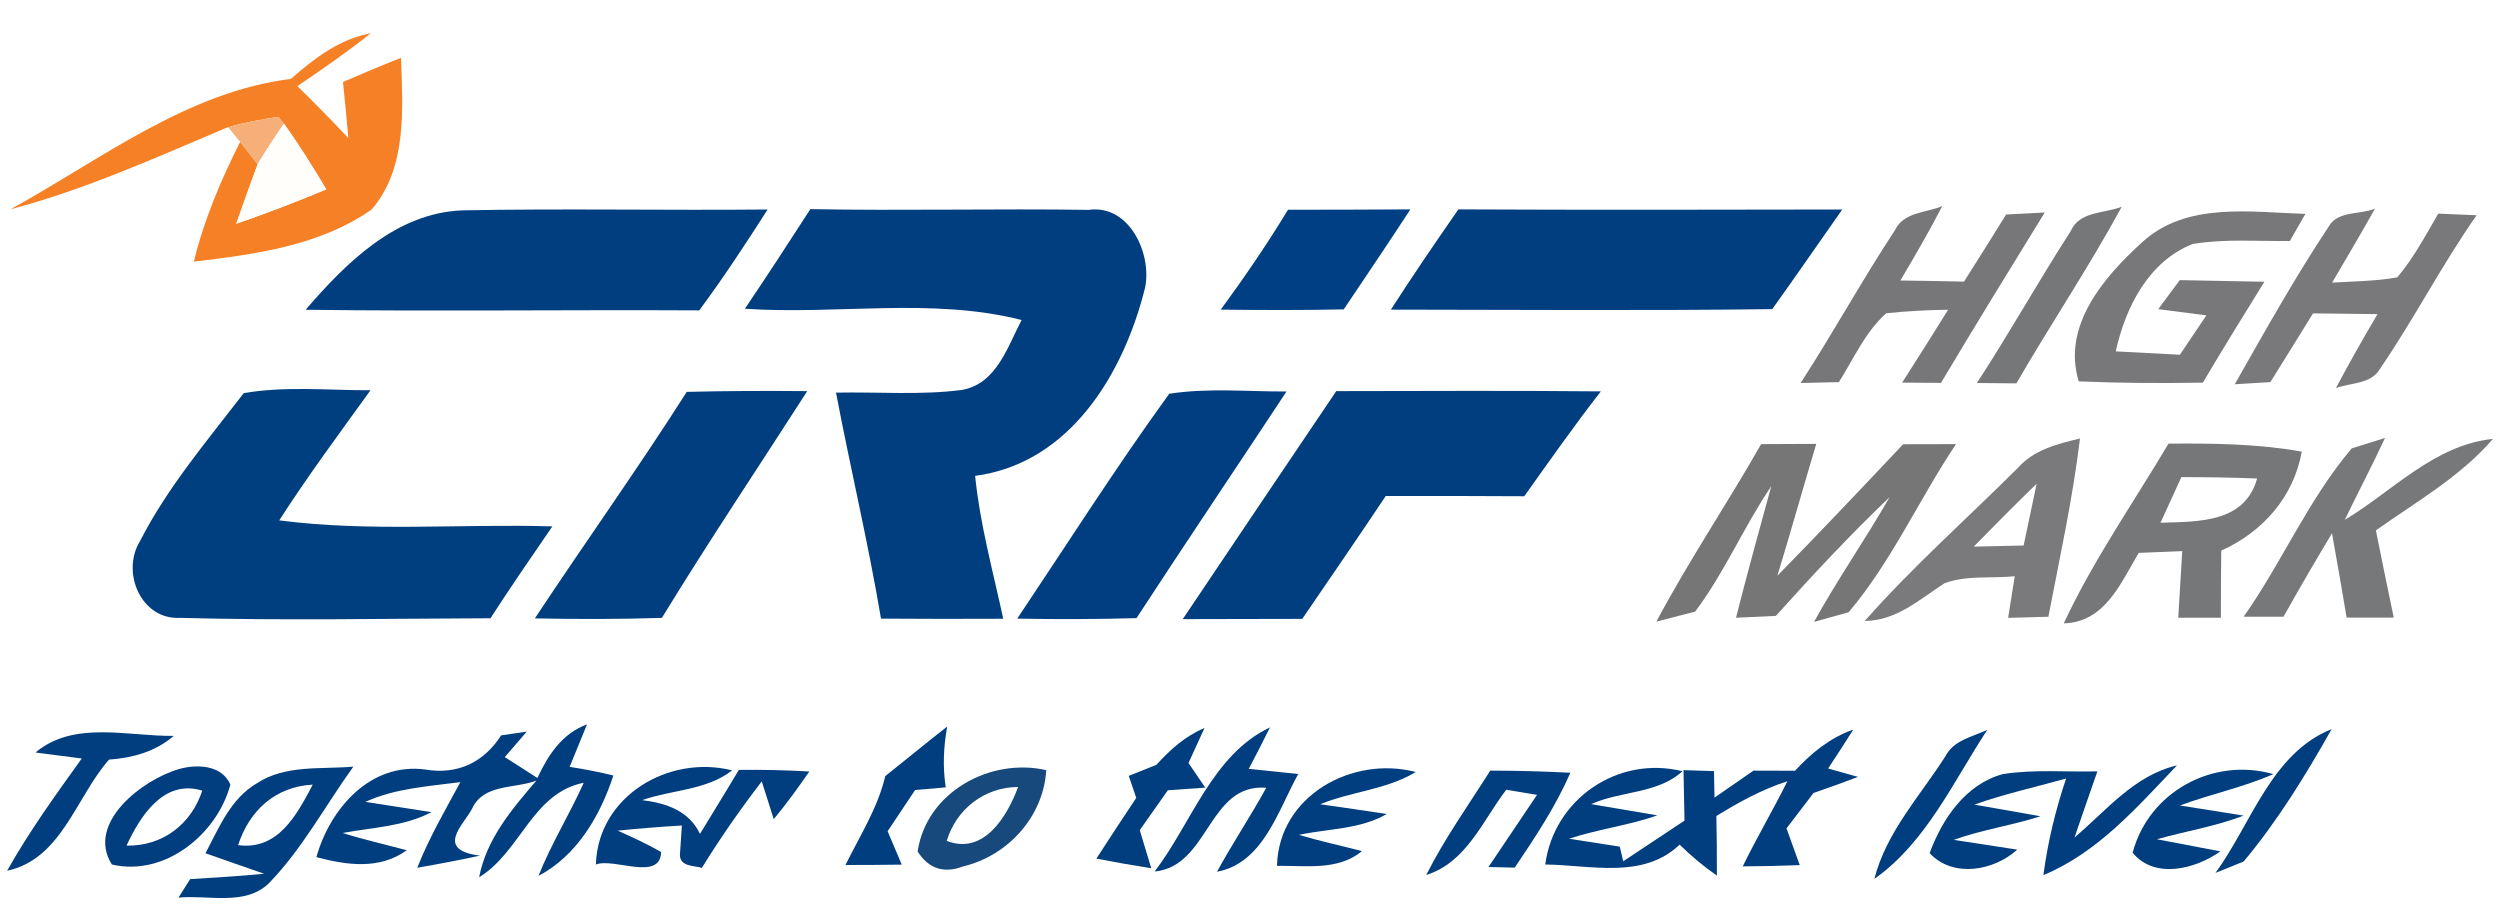 <?xml version="1.0" encoding="UTF-8" ?>
<!DOCTYPE svg PUBLIC "-//W3C//DTD SVG 1.1//EN" "http://www.w3.org/Graphics/SVG/1.1/DTD/svg11.dtd">
<svg width="200pt" height="73pt" viewBox="0 0 200 73" version="1.1" xmlns="http://www.w3.org/2000/svg">
<path fill="#ffffff" d=" M 0.00 0.00 L 200.00 0.00 L 200.00 73.00 L 0.00 73.00 L 0.00 0.00 Z" />
<path fill="#f68025" d=" M 23.28 6.31 C 25.13 4.67 27.16 3.12 29.67 2.66 C 27.77 4.16 25.79 5.54 23.79 6.89 C 25.18 8.25 26.54 9.64 27.87 11.05 C 27.74 9.55 27.59 8.06 27.44 6.56 C 28.97 5.89 30.52 5.24 32.08 4.63 C 32.22 8.71 32.58 13.44 29.74 16.75 C 25.61 19.66 20.40 20.35 15.51 20.93 C 16.31 17.59 17.67 14.42 19.21 11.35 C 19.56 11.80 20.26 12.69 20.61 13.14 C 20.02 14.72 19.46 16.31 18.90 17.90 C 21.33 17.06 23.73 16.14 26.10 15.15 C 25.03 13.35 23.93 11.58 22.71 9.89 C 22.59 9.75 22.36 9.48 22.25 9.35 C 20.90 9.55 19.56 9.80 18.24 10.17 C 12.53 12.58 6.84 15.16 0.83 16.75 C 8.02 12.80 14.93 7.35 23.28 6.31 Z" />
<path fill="#f6af79" d=" M 18.24 10.17 C 19.56 9.80 20.90 9.55 22.25 9.35 C 22.36 9.48 22.59 9.75 22.71 9.89 C 21.99 10.96 21.27 12.03 20.61 13.14 C 20.26 12.69 19.56 11.80 19.21 11.35 C 18.97 11.06 18.48 10.47 18.24 10.17 Z" />
<path fill="#fffefb" d=" M 20.61 13.14 C 21.27 12.03 21.99 10.96 22.71 9.89 C 23.93 11.58 25.03 13.35 26.10 15.15 C 23.73 16.14 21.33 17.06 18.90 17.90 C 19.46 16.31 20.02 14.72 20.61 13.14 Z" />
<path fill="#003e80" d=" M 24.45 24.78 C 27.69 21.02 31.66 17.06 36.94 16.83 C 45.09 16.67 53.25 16.84 61.41 16.76 C 59.66 19.50 57.87 22.22 55.94 24.83 C 45.44 24.77 34.94 24.92 24.45 24.78 Z" />
<path fill="#003e7f" d=" M 59.59 24.70 C 61.37 22.06 63.11 19.40 64.83 16.73 C 72.25 16.87 79.67 16.68 87.09 16.79 C 90.34 16.33 92.16 20.28 91.61 23.00 C 89.92 29.82 85.65 37.05 78.01 38.07 C 78.40 41.95 79.44 45.71 80.26 49.50 C 77.00 49.52 73.74 49.51 70.48 49.49 C 69.46 43.43 68.03 37.45 66.88 31.41 C 70.25 31.34 73.64 31.63 76.99 31.19 C 79.74 30.67 80.60 27.74 81.73 25.60 C 74.51 23.77 66.95 25.20 59.59 24.70 Z" />
<path fill="#003f83" d=" M 97.66 24.77 C 99.56 22.18 101.37 19.53 103.04 16.78 C 106.30 16.77 109.57 16.78 112.83 16.75 C 111.08 19.44 109.28 22.09 107.50 24.75 C 104.22 24.82 100.94 24.81 97.66 24.77 Z" />
<path fill="#003e7f" d=" M 111.27 24.77 C 113.01 22.06 114.83 19.40 116.67 16.75 C 126.90 16.80 137.14 16.78 147.38 16.76 C 145.51 19.42 143.67 22.09 141.78 24.73 C 131.61 24.86 121.44 24.78 111.27 24.77 Z" />
<path fill="#77777a" d=" M 151.60 18.41 C 152.29 16.95 154.09 17.03 155.38 16.49 C 154.34 18.51 153.19 20.48 152.03 22.44 C 153.72 22.46 155.42 22.49 157.12 22.53 C 158.25 20.74 159.38 18.96 160.49 17.16 C 161.26 17.12 162.81 17.04 163.58 17.00 C 160.79 21.53 158.00 26.06 155.28 30.63 C 154.24 30.62 153.21 30.62 152.17 30.61 C 153.41 28.67 154.64 26.73 155.85 24.78 C 154.19 24.80 152.54 24.89 150.90 25.06 C 149.21 26.56 148.30 28.70 147.11 30.57 C 146.09 30.60 145.06 30.62 144.05 30.64 C 146.66 26.62 148.96 22.41 151.60 18.41 Z" />
<path fill="#767778" d=" M 165.65 18.50 C 166.35 16.87 168.35 17.09 169.74 16.54 C 167.12 21.36 164.06 25.92 161.31 30.67 C 160.25 30.66 159.20 30.65 158.15 30.64 C 160.75 26.66 163.07 22.50 165.65 18.50 Z" />
<path fill="#78787a" d=" M 171.35 19.40 C 174.89 16.12 180.04 16.98 184.43 17.11 C 184.12 17.65 183.50 18.73 183.19 19.28 C 180.60 19.31 177.98 19.09 175.41 19.52 C 171.88 20.91 170.03 24.60 169.26 28.11 C 170.97 28.20 172.68 28.29 174.39 28.38 C 175.09 27.33 175.80 26.28 176.51 25.23 C 175.55 25.10 173.62 24.85 172.66 24.73 C 173.23 23.96 173.80 23.18 174.38 22.41 C 176.63 22.45 178.89 22.49 181.15 22.54 C 179.49 25.22 177.83 27.90 176.23 30.61 C 172.92 30.67 169.61 30.65 166.30 30.51 C 164.94 26.08 168.30 22.17 171.35 19.40 Z" />
<path fill="#79797b" d=" M 186.28 18.15 C 186.99 16.84 188.80 17.19 190.00 16.69 C 188.89 18.68 187.72 20.64 186.57 22.61 C 188.31 22.50 190.06 22.50 191.78 22.19 C 193.09 20.64 194.04 18.84 195.06 17.09 C 195.83 17.12 197.36 17.19 198.13 17.22 C 195.35 21.18 193.14 25.50 190.41 29.49 C 189.69 30.76 188.05 30.60 186.87 31.05 C 187.93 29.05 189.05 27.08 190.20 25.13 C 188.48 25.11 186.76 25.09 185.04 25.07 C 183.91 26.91 182.77 28.74 181.63 30.57 C 180.92 30.61 179.49 30.70 178.78 30.74 C 181.19 26.50 183.58 22.22 186.28 18.15 Z" />
<path fill="#003f7f" d=" M 19.50 31.45 C 22.84 30.87 26.26 31.23 29.64 31.22 C 27.16 34.66 24.63 38.06 22.34 41.63 C 29.59 42.57 36.91 41.89 44.19 42.11 C 42.52 44.55 40.84 46.97 39.24 49.46 C 30.96 49.49 22.67 49.65 14.40 49.43 C 11.27 49.59 9.67 45.77 11.20 43.29 C 13.39 39.00 16.57 35.26 19.50 31.45 Z" />
<path fill="#003e80" d=" M 54.94 31.35 C 58.15 31.27 61.36 31.26 64.58 31.29 C 60.70 37.33 56.70 43.30 52.95 49.43 C 49.57 49.54 46.17 49.54 42.79 49.47 C 46.80 43.40 51.04 37.48 54.94 31.35 Z" />
<path fill="#003e81" d=" M 93.54 31.50 C 96.64 31.02 99.80 31.33 102.92 31.32 C 98.93 37.37 94.88 43.38 90.92 49.45 C 87.74 49.54 84.56 49.55 81.38 49.49 C 85.40 43.48 89.29 37.36 93.54 31.50 Z" />
<path fill="#003e7f" d=" M 94.62 49.53 C 98.70 43.44 102.80 37.37 106.90 31.29 C 113.95 31.28 121.01 31.24 128.07 31.31 C 125.94 34.04 123.95 36.88 121.94 39.70 C 118.24 39.67 114.55 39.68 110.86 39.68 C 108.66 42.98 106.41 46.24 104.18 49.51 C 100.99 49.52 97.81 49.52 94.62 49.53 Z" />
<path fill="#77787a" d=" M 187.58 41.59 C 191.43 39.28 194.73 35.60 199.44 35.11 C 196.82 38.14 193.30 40.14 190.07 42.43 C 190.53 44.76 191.02 47.08 191.50 49.41 C 190.56 49.41 188.67 49.41 187.73 49.41 C 187.35 47.16 186.97 44.91 186.56 42.66 C 185.23 44.87 183.94 47.09 182.68 49.34 C 181.88 49.34 180.29 49.34 179.49 49.34 C 182.56 44.98 184.68 39.94 188.14 35.87 C 188.80 35.67 190.14 35.25 190.80 35.04 C 189.77 37.25 188.64 39.41 187.58 41.59 Z" />
<path fill="#767676" d=" M 132.51 49.73 C 135.09 44.87 138.17 40.31 140.89 35.53 C 142.36 35.52 143.83 35.51 145.30 35.51 C 144.25 39.02 143.26 42.55 142.19 46.06 C 145.59 42.59 148.92 39.07 152.25 35.54 C 153.66 35.54 155.07 35.53 156.48 35.53 C 153.52 39.95 151.33 44.92 147.89 48.98 C 147.20 49.17 145.81 49.55 145.12 49.75 C 147.01 46.34 149.23 43.14 151.17 39.77 C 147.99 42.80 145.00 46.01 142.07 49.27 C 141.27 49.31 139.68 49.38 138.88 49.42 C 139.77 45.90 140.74 42.40 141.70 38.90 C 139.50 42.14 137.97 45.80 135.61 48.93 C 134.83 49.13 133.29 49.53 132.51 49.73 Z" />
<path fill="#7a7a7c" d=" M 161.43 37.43 C 162.71 35.98 164.59 35.51 166.40 35.08 C 165.82 39.88 164.78 44.60 163.87 49.34 C 163.07 49.36 161.46 49.41 160.65 49.43 C 160.78 48.60 161.05 46.94 161.18 46.10 C 159.31 46.29 157.33 46.00 155.56 46.66 C 153.56 47.95 151.73 49.65 149.18 49.68 C 153.00 45.34 157.34 41.51 161.43 37.43 Z" />
<path fill="#767778" d=" M 165.10 49.87 C 167.45 44.83 170.65 40.26 173.48 35.49 C 177.04 35.46 180.62 35.50 184.14 36.13 C 183.49 39.77 181.02 42.55 177.70 44.05 C 177.68 45.84 177.67 47.63 177.67 49.42 C 176.53 49.42 175.40 49.42 174.26 49.42 C 174.37 47.64 174.47 45.87 174.58 44.09 C 173.71 44.13 171.97 44.20 171.10 44.23 C 169.65 46.64 168.42 49.77 165.10 49.87 Z" />
<path fill="#ffffff" d=" M 174.51 38.17 C 176.53 38.17 178.55 38.20 180.57 38.28 C 179.57 41.85 175.87 41.72 172.84 41.82 C 173.39 40.60 173.95 39.39 174.51 38.17 Z" />
<path fill="#ffffff" d=" M 157.90 43.73 C 159.56 42.03 161.23 40.35 162.93 38.70 C 162.59 40.34 162.24 41.99 161.89 43.64 C 160.56 43.67 159.23 43.70 157.90 43.73 Z" />
<path fill="#003e7f" d=" M 40.09 58.83 C 40.61 58.75 41.63 58.60 42.14 58.53 C 41.70 59.04 40.82 60.06 40.38 60.57 C 41.26 61.12 42.12 61.68 42.99 62.24 C 43.85 60.41 44.95 58.69 46.96 57.95 C 46.61 58.80 45.92 60.50 45.57 61.35 C 46.75 61.53 47.92 61.76 49.07 62.04 C 48.02 65.25 46.16 68.45 43.08 70.07 C 44.10 67.50 45.57 65.14 46.70 62.62 C 42.58 63.43 41.65 68.16 38.33 70.18 C 38.91 67.13 40.95 64.73 42.91 62.45 C 41.17 63.11 38.68 62.69 37.77 64.69 C 37.08 65.99 34.75 68.00 38.41 68.45 C 36.74 68.81 35.06 69.13 33.38 69.42 C 34.32 67.04 35.61 64.82 36.83 62.57 C 34.27 62.91 31.62 63.06 29.23 64.15 C 30.56 64.36 33.20 64.77 34.52 64.97 C 32.31 66.13 29.80 66.19 27.41 66.64 C 29.10 67.17 30.83 67.56 32.54 68.02 C 30.35 69.60 27.73 69.21 25.31 68.57 C 26.40 64.70 29.61 60.98 34.01 61.56 C 36.59 62.00 38.70 61.00 40.09 58.83 Z" />
<path fill="#003e7f" d=" M 2.84 60.20 C 5.92 57.61 10.25 58.92 13.90 58.87 C 12.43 60.14 10.61 60.63 8.72 60.77 C 6.07 63.78 4.93 68.72 0.57 69.66 C 2.33 66.52 4.44 63.60 6.54 60.68 C 5.61 60.56 3.77 60.32 2.84 60.20 Z" />
<path fill="#003e7f" d=" M 70.82 62.09 C 72.48 60.77 74.11 59.42 75.78 58.12 C 75.48 59.73 75.41 61.37 75.66 62.99 C 75.05 63.05 73.82 63.15 73.21 63.20 C 72.48 64.30 71.75 65.40 71.01 66.50 C 71.39 67.39 71.77 68.28 72.14 69.17 C 70.64 69.19 69.14 69.20 67.64 69.20 C 68.78 66.87 70.22 64.65 70.82 62.09 Z" />
<path fill="#003e7f" d=" M 92.52 61.18 C 93.61 59.97 94.83 58.88 96.36 58.24 C 96.04 58.94 95.40 60.34 95.08 61.04 C 95.41 61.53 96.09 62.52 96.42 63.01 C 95.68 63.06 94.18 63.17 93.43 63.22 C 92.68 64.29 91.93 65.35 91.18 66.41 C 91.49 67.42 91.80 68.44 92.10 69.46 C 90.63 69.23 89.17 68.97 87.71 68.69 C 88.76 67.06 89.83 65.44 90.90 63.83 C 90.75 63.39 90.45 62.51 90.30 62.07 C 91.04 61.77 91.78 61.48 92.52 61.18 Z" />
<path fill="#003e7f" d=" M 92.37 69.72 C 95.33 65.85 96.98 60.38 101.60 58.19 C 101.05 59.30 100.48 60.41 99.90 61.51 C 100.89 61.61 102.87 61.82 103.86 61.92 C 102.25 64.80 101.08 69.04 97.36 69.74 C 98.60 67.46 100.05 65.30 101.30 63.02 C 96.64 62.65 96.74 69.31 92.37 69.72 Z" />
<path fill="#003e7f" d=" M 143.60 61.66 C 144.91 60.24 146.41 59.01 148.26 58.37 C 147.60 59.42 146.93 60.45 146.25 61.48 C 146.85 61.65 148.04 61.98 148.64 62.15 C 147.46 62.60 146.27 63.03 145.08 63.44 C 144.36 64.39 143.64 65.33 142.92 66.27 C 143.27 67.25 143.62 68.23 143.98 69.21 C 142.46 69.27 140.94 69.30 139.42 69.31 C 140.54 67.00 141.85 64.80 142.99 62.50 C 140.97 63.15 139.11 64.17 137.31 65.28 C 137.34 66.87 137.36 68.46 137.35 70.05 C 136.28 69.30 135.29 68.48 134.37 67.57 C 131.44 70.37 127.25 69.20 123.62 69.16 C 124.31 63.94 129.42 60.41 134.60 61.70 C 132.59 63.52 129.67 63.26 127.29 64.33 C 128.62 64.56 131.27 65.00 132.59 65.23 C 130.28 66.04 127.84 66.33 125.52 67.10 C 126.53 67.26 128.57 67.57 129.58 67.73 L 129.86 68.90 C 131.50 67.82 133.13 66.74 134.76 65.65 C 134.74 64.31 134.71 62.96 134.68 61.61 C 135.29 61.63 136.51 61.67 137.12 61.69 C 137.13 62.22 137.15 63.28 137.16 63.81 C 138.20 63.09 139.23 62.37 140.28 61.65 C 141.38 61.66 142.49 61.66 143.60 61.66 Z" />
<path fill="#003e7f" d=" M 155.64 60.49 C 156.30 59.21 157.78 58.95 158.98 58.39 C 156.26 62.53 154.10 67.38 149.95 70.31 C 150.90 66.57 153.61 63.67 155.64 60.49 Z" />
<path fill="#003e7f" d=" M 177.24 69.83 C 180.10 65.91 181.72 60.24 186.53 58.33 C 184.45 62.02 182.21 65.67 179.49 68.92 C 178.93 69.15 177.80 69.60 177.24 69.83 Z" />
<path fill="#003e7f" d=" M 14.37 61.51 C 15.79 61.12 17.75 61.20 18.43 62.77 C 17.37 66.74 13.18 70.15 8.95 69.16 C 6.85 65.85 11.41 62.34 14.37 61.51 Z" />
<path fill="#003e7f" d=" M 59.11 61.59 C 60.99 61.57 62.87 61.61 64.75 61.72 C 63.84 63.02 62.92 64.31 61.90 65.53 C 61.66 64.78 61.18 63.27 60.94 62.51 C 59.23 64.74 57.62 67.04 56.15 69.43 C 55.51 69.23 54.46 69.35 54.39 68.44 C 54.43 67.84 54.51 66.64 54.55 66.04 C 52.83 66.14 51.12 66.28 49.41 66.45 C 50.59 66.98 51.78 67.51 52.89 68.17 C 52.81 70.54 49.13 68.60 47.67 69.16 C 47.83 63.70 53.49 60.35 58.57 61.63 C 56.50 63.24 53.76 63.17 51.37 64.01 C 53.31 64.25 55.11 64.86 56.00 66.71 C 57.03 65.00 58.09 63.31 59.11 61.59 Z" />
<path fill="#17497c" d=" M 73.41 68.12 C 74.11 63.37 79.21 60.59 83.70 61.61 C 83.48 65.33 80.63 68.46 77.06 69.31 C 75.51 69.90 74.29 69.50 73.41 68.12 Z" />
<path fill="#003e7f" d=" M 102.16 69.27 C 102.29 63.67 108.17 60.43 113.26 61.76 C 110.92 63.18 108.11 63.31 105.61 64.34 C 107.39 64.59 109.16 64.85 110.94 65.12 C 108.80 66.36 106.27 66.28 103.92 66.79 C 105.58 67.29 107.28 67.65 108.96 68.09 C 107.02 69.68 104.46 69.23 102.16 69.27 Z" />
<path fill="#003e7f" d=" M 170.61 68.22 C 171.90 63.34 177.05 60.55 181.87 61.93 C 179.45 62.99 176.86 63.52 174.39 64.44 C 175.67 64.64 178.22 65.04 179.49 65.25 C 177.25 66.11 174.86 66.49 172.55 67.14 C 173.82 67.38 176.36 67.87 177.63 68.11 C 175.66 69.51 172.39 70.38 170.61 68.22 Z" />
<path fill="#003e7f" d=" M 20.57 62.65 C 22.85 61.16 25.70 61.56 28.27 61.33 C 26.03 64.43 24.21 67.87 21.54 70.63 C 19.63 72.52 16.68 71.57 14.28 71.81 C 14.51 71.44 14.97 70.70 15.21 70.33 C 17.18 70.21 19.16 70.09 21.13 69.90 C 19.56 69.36 18.00 68.81 16.44 68.26 C 17.52 66.21 18.46 63.87 20.57 62.65 Z" />
<path fill="#003e7f" d=" M 119.22 61.65 C 121.36 61.65 123.49 61.71 125.63 61.82 C 124.45 64.52 122.82 66.97 121.18 69.41 C 120.48 69.39 119.78 69.37 119.08 69.36 C 120.37 67.43 121.66 65.51 122.96 63.59 C 122.34 63.49 121.11 63.28 120.50 63.18 C 118.60 65.66 117.34 68.97 114.10 70.00 C 115.57 67.07 117.48 64.41 119.22 61.65 Z" />
<path fill="#003e7f" d=" M 154.37 68.25 C 155.38 65.50 157.25 62.74 160.22 61.93 C 162.73 61.53 165.27 61.77 167.79 61.71 C 167.18 63.47 166.56 65.23 165.96 67.00 C 168.52 64.84 170.73 62.03 174.16 61.23 C 170.98 64.56 167.82 68.21 163.47 70.01 C 163.82 67.38 164.44 64.79 165.29 62.28 C 162.84 62.97 160.35 63.51 157.95 64.37 C 159.27 64.60 161.92 65.06 163.24 65.30 C 160.96 66.04 158.56 66.37 156.30 67.19 C 157.57 67.39 160.11 67.77 161.38 67.97 C 159.51 69.67 156.23 70.26 154.37 68.25 Z" />
<path fill="#ffffff" d=" M 10.12 67.65 C 11.21 65.31 13.09 62.30 16.18 63.25 C 15.31 65.93 13.00 67.71 10.12 67.65 Z" />
<path fill="#ffffff" d=" M 19.05 67.61 C 19.94 64.85 22.03 62.92 25.02 62.77 C 23.75 65.17 22.26 68.04 19.05 67.61 Z" />
<path fill="#ffffff" d=" M 75.74 67.27 C 76.49 64.75 78.75 62.96 81.45 62.96 C 80.57 65.31 78.71 68.43 75.74 67.27 Z" />
</svg>
